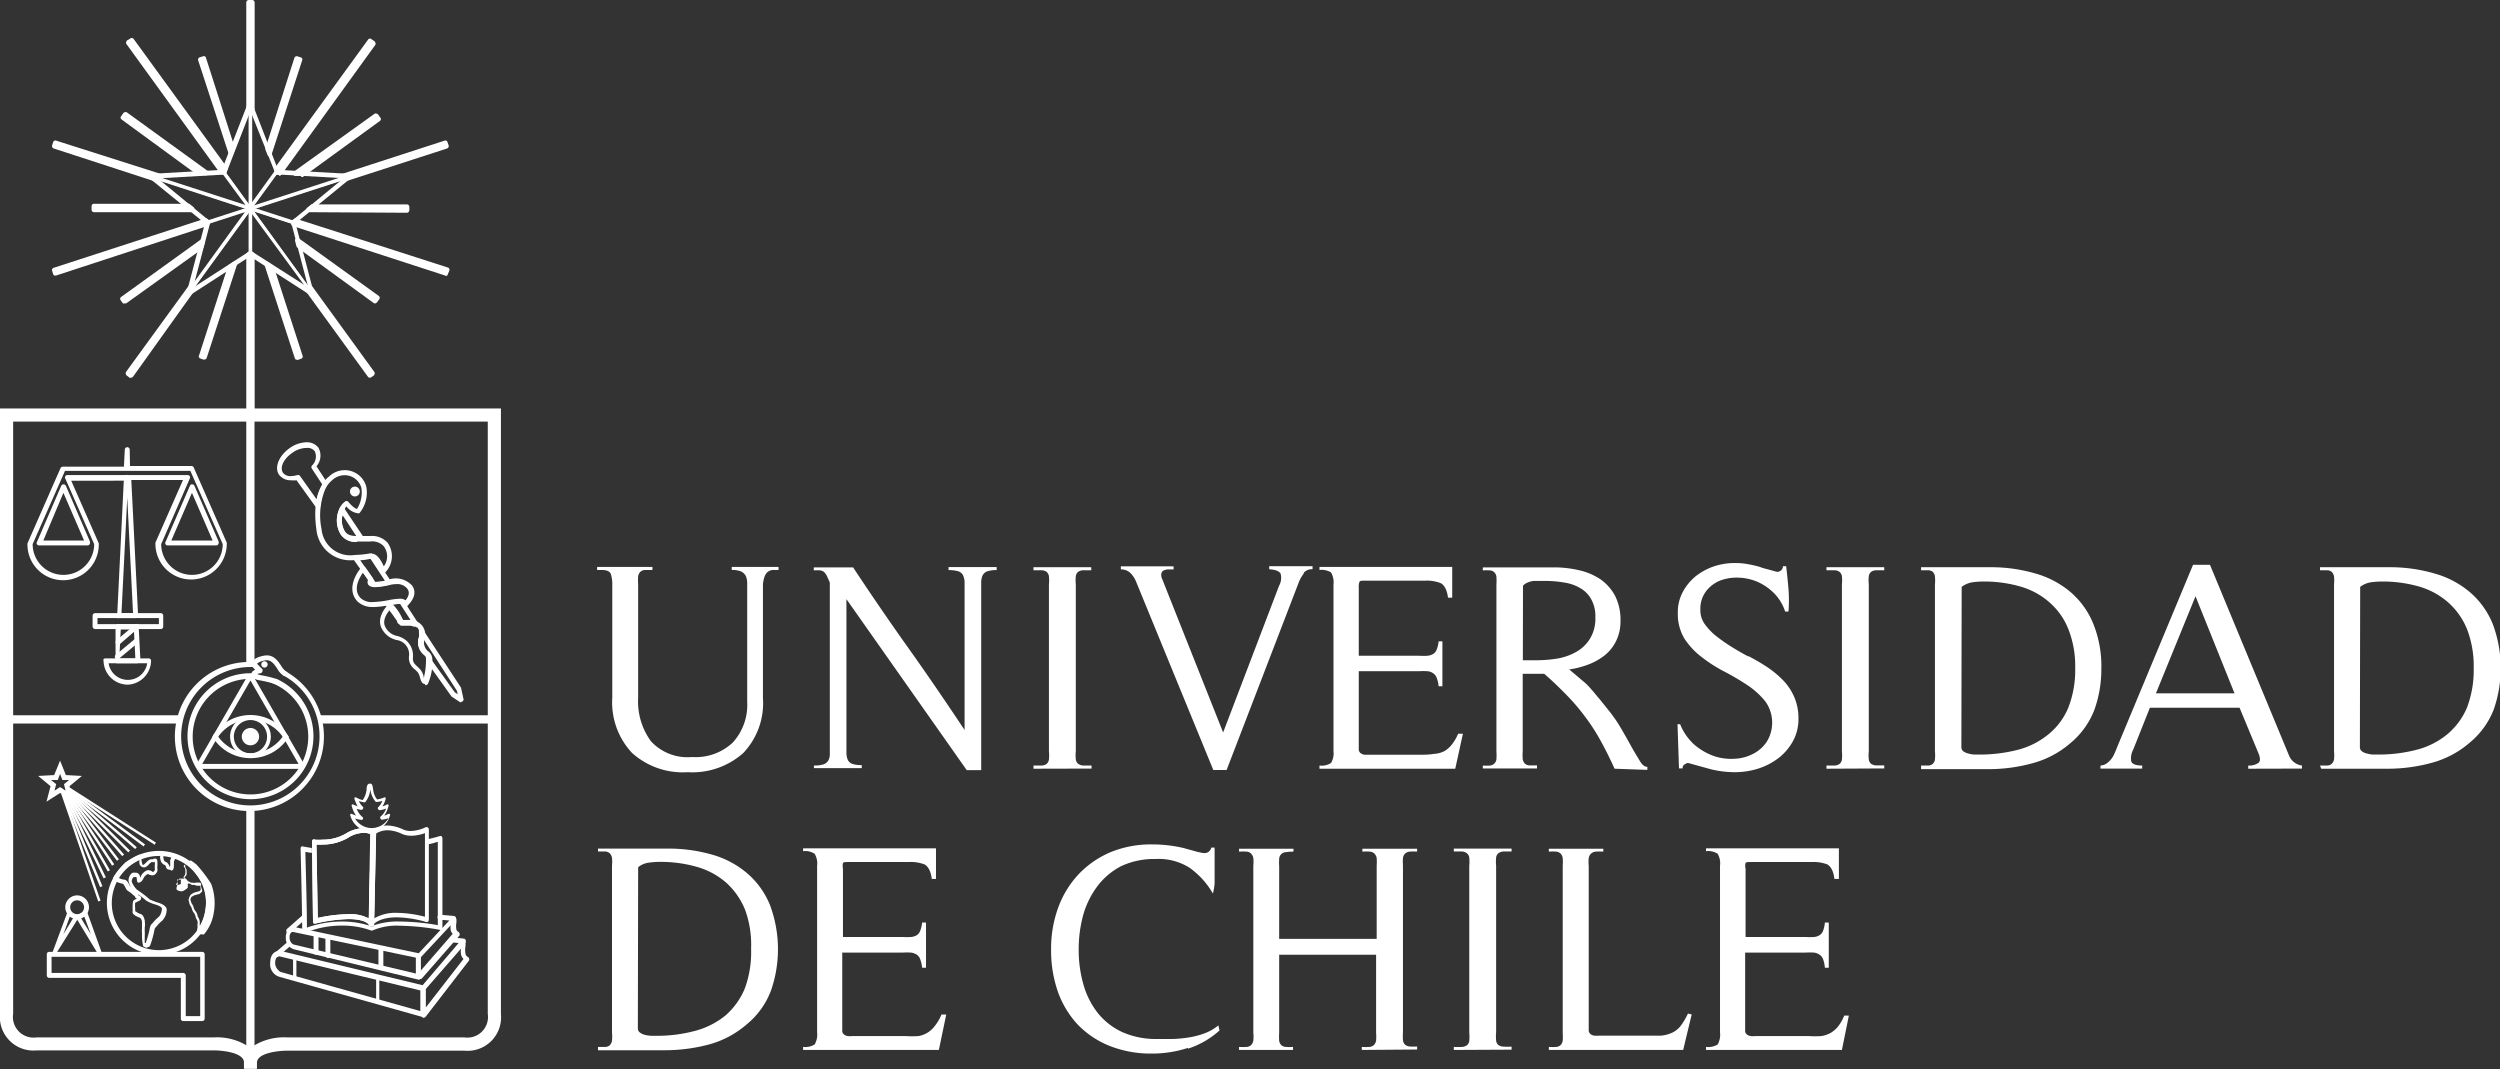 <svg xmlns="http://www.w3.org/2000/svg" viewBox="0 0 173.08 74.02"><rect x="0" y="0" width="173.08" height="74.02" fill="#333333" stroke="none"/><defs><style>.cls-1{fill:#fff;}</style></defs><title>logo UChile</title><g id="Capa_2" data-name="Capa 2"><g id="Esquema"><path class="cls-1" d="M17.34,17.35l4,2.55-1.2-4.56,3.65-3-4.7-.27L17.34,7.69l-1.71,4.39-4.71.27,3.65,3-1.2,4.56Zm-4.52,3.3,1.37-5.19L10,12.06l5.36-.3,1.95-5,1.94,5,5.37.3-4.16,3.4,1.36,5.19-4.51-2.9Z"/><polygon class="cls-1" points="16.14 10.31 14.1 4.06 13.88 4.13 16 10.66 16.14 10.31"/><path class="cls-1" d="M16,10.83h0a.16.16,0,0,1-.15-.12L13.72,4.18a.17.17,0,0,1,.1-.21l.23-.07a.15.15,0,0,1,.13,0,.14.14,0,0,1,.08.1l2,6.25a.14.14,0,0,1,0,.11l-.13.35a.17.17,0,0,1-.16.11"/><polygon class="cls-1" points="6.51 14.28 6.51 14.52 13.3 14.52 13.01 14.28 6.51 14.28"/><path class="cls-1" d="M13.3,14.69H6.51a.17.17,0,0,1-.17-.17v-.24a.16.16,0,0,1,.17-.17H13a.15.15,0,0,1,.11,0l.29.23a.2.2,0,0,1,.05.19.17.17,0,0,1-.16.12"/><polygon class="cls-1" points="15.51 11.92 15.57 11.76 9.07 2.82 8.88 2.96 15.4 11.93 15.51 11.92"/><path class="cls-1" d="M15.4,12.1a.17.17,0,0,1-.14-.07l-6.52-9a.19.19,0,0,1,0-.13.19.19,0,0,1,.07-.11L9,2.68a.17.17,0,0,1,.24,0l6.5,8.94a.18.18,0,0,1,0,.16l-.06.16a.17.17,0,0,1-.15.11H15.4"/><polygon class="cls-1" points="17.22 0.17 17.22 7.53 17.34 7.22 17.46 7.53 17.46 0.17 17.22 0.17"/><path class="cls-1" d="M17.46,7.7a.17.17,0,0,1-.12,0,.2.2,0,0,1-.15,0,.16.16,0,0,1-.14-.16V.17A.18.18,0,0,1,17.22,0h.24a.18.18,0,0,1,.17.17V7.53a.16.16,0,0,1-.14.16h0"/><polygon class="cls-1" points="20.82 12.01 26.17 8.13 26.03 7.93 20.45 11.99 20.82 12.01"/><path class="cls-1" d="M20.82,12.18h0l-.37,0a.16.16,0,0,1-.16-.12.18.18,0,0,1,.07-.19l5.58-4a.15.15,0,0,1,.13,0,.17.17,0,0,1,.11.06l.14.2a.16.16,0,0,1,0,.23l-5.35,3.89a.17.17,0,0,1-.1,0"/><polygon class="cls-1" points="24.2 12.21 24.03 12.35 30.91 10.11 30.83 9.89 23.77 12.18 24.2 12.21"/><path class="cls-1" d="M24,12.52a.19.19,0,0,1-.15-.09.1.1,0,0,1,0-.07h-.1a.16.16,0,0,1-.16-.15.17.17,0,0,1,.12-.18l7.06-2.29a.15.15,0,0,1,.13,0,.14.14,0,0,1,.08.1l.08.22a.18.18,0,0,1-.11.22l-6.88,2.23h0"/><polygon class="cls-1" points="14.23 11.99 8.64 7.93 8.5 8.13 13.86 12.01 14.23 11.99"/><path class="cls-1" d="M13.86,12.18a.17.17,0,0,1-.1,0L8.4,8.26a.16.16,0,0,1,0-.23l.14-.2a.14.14,0,0,1,.11-.06.13.13,0,0,1,.12,0l5.59,4.05a.18.18,0,0,1,.06.19.16.16,0,0,1-.15.12l-.37,0h0"/><polygon class="cls-1" points="18.68 10.66 20.8 4.13 20.57 4.06 18.54 10.31 18.68 10.66"/><path class="cls-1" d="M18.68,10.83a.16.16,0,0,1-.16-.11l-.14-.35a.2.2,0,0,1,0-.11l2-6.25a.17.17,0,0,1,.21-.11l.23.07a.16.16,0,0,1,.1.08.2.2,0,0,1,0,.13l-2.12,6.53a.17.17,0,0,1-.16.12Z"/><polygon class="cls-1" points="19.17 11.92 19.28 11.93 25.8 2.96 25.6 2.82 19.11 11.76 19.17 11.92"/><path class="cls-1" d="M19.28,12.1h-.12A.16.16,0,0,1,19,12L19,11.82a.16.16,0,0,1,0-.16l6.5-8.94a.16.16,0,0,1,.23,0l.2.14a.17.17,0,0,1,.06.11.15.15,0,0,1,0,.13l-6.51,9a.19.19,0,0,1-.14.07"/><polygon class="cls-1" points="21.67 14.28 21.38 14.52 28.17 14.52 28.17 14.28 21.67 14.28"/><path class="cls-1" d="M21.38,14.69a.16.16,0,0,1-.16-.12.16.16,0,0,1,.05-.19l.29-.23a.15.15,0,0,1,.11,0h6.5a.18.18,0,0,1,.12.05.17.17,0,0,1,.05.12v.24a.18.18,0,0,1-.17.17Z"/><polygon class="cls-1" points="10.47 12.21 10.91 12.18 3.84 9.89 3.77 10.11 10.65 12.35 10.47 12.21"/><path class="cls-1" d="M10.65,12.52H10.6L3.72,10.28a.18.18,0,0,1-.11-.22l.07-.22a.18.18,0,0,1,.09-.1.15.15,0,0,1,.13,0L11,12a.16.16,0,0,1,.11.18.15.15,0,0,1-.15.15h-.1a.17.17,0,0,1-.17.16"/><polygon class="cls-1" points="18.47 18.28 20.57 24.74 20.8 24.66 18.79 18.48 18.47 18.28"/><path class="cls-1" d="M20.57,24.9h-.08a.2.2,0,0,1-.08-.1l-2.1-6.46a.18.18,0,0,1,.06-.19.2.2,0,0,1,.2,0l.31.21a.16.16,0,0,1,.07.09l2,6.18a.16.16,0,0,1-.11.21l-.23.08h-.05"/><polygon class="cls-1" points="17.22 17.62 17.22 28.62 17.46 28.62 17.46 17.62 17.34 17.55 17.22 17.62"/><path class="cls-1" d="M17.46,28.79h-.24a.17.17,0,0,1-.17-.17v-11a.17.17,0,0,1,.08-.14l.12-.08a.19.19,0,0,1,.18,0l.12.08a.17.17,0,0,1,.08.14v11a.17.17,0,0,1-.17.17"/><polygon class="cls-1" points="20.72 17 26.03 20.86 26.17 20.67 20.62 16.64 20.72 17"/><path class="cls-1" d="M26,21a.19.19,0,0,1-.1,0l-5.31-3.86a.23.23,0,0,1-.07-.1l-.09-.36a.16.16,0,0,1,.07-.18.17.17,0,0,1,.19,0l5.55,4a.17.17,0,0,1,0,.24l-.14.19a.19.19,0,0,1-.11.07h0"/><polygon class="cls-1" points="20.3 15.4 20.32 15.49 30.83 18.91 30.91 18.68 20.44 15.28 20.3 15.4"/><path class="cls-1" d="M30.83,19.08h0L20.27,15.65a.15.15,0,0,1-.11-.12l0-.09a.18.18,0,0,1,.06-.17l.14-.12a.16.16,0,0,1,.16,0L31,18.52a.16.16,0,0,1,.11.21L31,19a.16.16,0,0,1-.08.1l-.08,0"/><polygon class="cls-1" points="21.58 20.27 21.36 20.13 25.6 25.98 25.8 25.84 21.48 19.89 21.58 20.27"/><path class="cls-1" d="M25.6,26.15a.17.17,0,0,1-.13-.07l-4.25-5.85a.16.16,0,0,1,.1-.26v0a.16.16,0,0,1,.09-.2.18.18,0,0,1,.21.06l4.31,5.94a.13.13,0,0,1,0,.12.14.14,0,0,1-.06.11l-.2.14a.13.13,0,0,1-.1,0"/><polygon class="cls-1" points="15.89 18.48 13.88 24.66 14.1 24.74 16.2 18.28 15.89 18.48"/><path class="cls-1" d="M14.1,24.9h0l-.23-.08a.14.14,0,0,1-.09-.08.12.12,0,0,1,0-.13l2-6.18a.15.15,0,0,1,.06-.09l.32-.21a.18.18,0,0,1,.2,0,.19.19,0,0,1,.05.19l-2.1,6.46a.16.16,0,0,1-.16.11"/><polygon class="cls-1" points="14.05 16.64 8.51 20.67 8.64 20.86 13.96 17 14.05 16.64"/><path class="cls-1" d="M8.64,21h0A.14.14,0,0,1,8.51,21l-.14-.19a.17.17,0,0,1,0-.24l5.55-4a.18.18,0,0,1,.2,0,.16.16,0,0,1,.07.18l-.1.36a.21.21,0,0,1-.06.1L8.74,21a.17.17,0,0,1-.1,0"/><polygon class="cls-1" points="14.38 15.4 14.24 15.28 3.77 18.68 3.84 18.91 14.36 15.49 14.38 15.4"/><path class="cls-1" d="M3.84,19.08l-.07,0a.22.22,0,0,1-.09-.1l-.07-.23a.16.16,0,0,1,.11-.21l10.46-3.4a.15.15,0,0,1,.16,0l.15.12a.16.16,0,0,1,0,.17l0,.09a.19.19,0,0,1-.11.12L3.9,19.07H3.84"/><polygon class="cls-1" points="13.1 20.27 13.2 19.89 8.88 25.84 9.07 25.98 13.32 20.13 13.1 20.27"/><path class="cls-1" d="M9.07,26.15a.14.14,0,0,1-.1,0L8.78,26a.14.14,0,0,1-.07-.11.24.24,0,0,1,0-.12l4.32-5.94a.17.17,0,0,1,.21-.06.18.18,0,0,1,.09.2v0a.13.13,0,0,1,.09,0,.18.18,0,0,1,0,.22L9.21,26.08a.19.19,0,0,1-.14.07"/><rect class="cls-1" x="17.27" y="7.25" width="0.14" height="10.3"/><path class="cls-1" d="M17.33,7.31h0V17.49h0ZM17.21,17.6h.25V7.19h-.25Z"/><rect class="cls-1" x="15.32" y="8.66" width="0.14" height="10.3" transform="matrix(0.31, -0.95, 0.95, 0.31, -2.5, 24.17)"/><path class="cls-1" d="M10.54,12.24l9.69,3.15v0l-9.68-3.15Zm9.76,3.29-9.9-3.22.07-.23,9.91,3.21Z"/><rect class="cls-1" x="14.13" y="13.74" width="10.3" height="0.14" transform="translate(-3.28 6.51) rotate(-17.69)"/><path class="cls-1" d="M14.43,15.37v0l9.69-3.15v0Zm-.07.16-.08-.24,9.9-3.21.08.23Z"/><polygon class="cls-1" points="21.51 20.29 15.46 11.96 15.57 11.88 21.62 20.21 21.51 20.29"/><path class="cls-1" d="M15.54,12l6,8.24,0,0-6-8.24Zm6,8.39L15.38,12l.2-.14,6.12,8.42Z"/><polygon class="cls-1" points="13.16 20.29 13.05 20.21 19.11 11.88 19.22 11.96 13.16 20.29"/><path class="cls-1" d="M13.13,20.2l0,0,6-8.24,0,0Zm0,.17-.2-.14,6.11-8.42.21.14Z"/><path class="cls-1" d="M17.79,74h-.9v-.45c0-.68-1.52-.83-2.06-.83H2.54A2.32,2.32,0,0,1,0,70.2V28.28H17.34v.91H.91v41a1.43,1.43,0,0,0,1.63,1.63H14.82a4,4,0,0,1,2.52.73,4,4,0,0,1,2.52-.73H32.14a1.43,1.43,0,0,0,1.63-1.63v-41H17.34v-.91H34.68V70.2a2.32,2.32,0,0,1-2.54,2.54H19.86c-.54,0-2.07.15-2.07.83Z"/><path class="cls-1" d="M20.63,32.88a.17.17,0,0,1,.14.07l1.15,1.62a3.29,3.29,0,0,1,.41-1l-.74-1.13a.17.17,0,0,1,0-.2.86.86,0,0,0,.2-1,.63.63,0,0,0-.55-.23,1.73,1.73,0,0,0-1,.34c-.59.4-.89,1-.65,1.38a.63.63,0,0,0,.55.23,1.44,1.44,0,0,0,.4-.06h.05M22,35.17a.17.17,0,0,1-.14-.07l-1.33-1.85a1.69,1.69,0,0,1-.38,0,1,1,0,0,1-.83-.38c-.35-.52,0-1.33.74-1.85a2.06,2.06,0,0,1,1.16-.4,1,1,0,0,1,.83.38,1.13,1.13,0,0,1-.14,1.28l.73,1.12a.17.17,0,0,1,0,.19A3.05,3.05,0,0,0,22.19,35a.14.14,0,0,1-.12.14h0"/><path class="cls-1" d="M23.72,35.67a1.52,1.52,0,0,0,.15,1.18c.15.23.39.33.84.33Zm1,1.85h0A1.22,1.22,0,0,1,23.59,37a1.9,1.9,0,0,1-.07-1.81.18.18,0,0,1,.14-.1.19.19,0,0,1,.16.08l1.34,2a.17.17,0,0,1,0,.17.14.14,0,0,1-.14.09h-.29"/><path class="cls-1" d="M24.8,34a.23.23,0,1,1-.45,0,.23.23,0,1,1,.45,0"/><path class="cls-1" d="M24.57,33.92a.11.11,0,0,0,0,.22.11.11,0,1,0,0-.22m0,.45a.34.34,0,0,1,0-.68.34.34,0,0,1,0,.68"/><path class="cls-1" d="M12.59,49.52H.47v.57h12c0-.19.08-.38.14-.57"/><path class="cls-1" d="M22.09,49.52c.05.19.1.38.13.57H34.35v-.57Z"/><path class="cls-1" d="M17.34,46h.28V28.78h-.57V46h.29"/><path class="cls-1" d="M17.34,55.94h-.29V73.06h.57V55.93h-.28"/><path class="cls-1" d="M14,52.89h6.67l-3.33-5.78Zm7,.34H13.71L13.56,53l3.63-6.29h.29L21.11,53Z"/><path class="cls-1" d="M19.16,47.36a.12.12,0,0,1-.08,0,9.39,9.39,0,0,0-1.1-.26.77.77,0,0,1-.55-.32.22.22,0,0,1,0-.22.38.38,0,0,1,.24-.18l-.19-.21a.35.35,0,0,1,0-.34c.09-.21.36-.36.82-.44.63-.11.95.37,1.18.73a1.48,1.48,0,0,0,.31.36.17.17,0,1,1-.15.3,1.22,1.22,0,0,1-.44-.48c-.26-.39-.46-.64-.84-.58s-.55.2-.56.24,0,0,0,0,.2.21.36.36a.2.2,0,0,1,0,.18.16.16,0,0,1-.14.11l-.22.05a1,1,0,0,0,.23.08,8.16,8.16,0,0,1,1.19.29.17.17,0,0,1,.08.23.16.16,0,0,1-.15.09"/><path class="cls-1" d="M17.34,55a4,4,0,1,1,4-4,4,4,0,0,1-4,4m1.94-7.95-.12.13A8.09,8.09,0,0,0,18,46.92c-.12,0-.36-.09-.43-.24a.08.08,0,0,1,0-.07h-.24a4.36,4.36,0,1,0,1.94.45"/><path class="cls-1" d="M19.37,46.27a1.18,1.18,0,0,0,.32.34l-.11.13a4.79,4.79,0,1,1-2.24-.56l.42,0-.14-.14a.22.22,0,0,1,0-.21h-.29a5.16,5.16,0,1,0,2,.43"/><path class="cls-1" d="M18.41,46a.1.1,0,1,1-.1-.1.09.09,0,0,1,.1.1"/><path class="cls-1" d="M18.31,46.22a.22.22,0,1,1,.22-.22.22.22,0,0,1-.22.22"/><path class="cls-1" d="M17.34,49.85A1.15,1.15,0,1,0,18.49,51a1.15,1.15,0,0,0-1.15-1.15m0,2.56A1.41,1.41,0,1,1,18.75,51a1.42,1.42,0,0,1-1.41,1.41"/><path class="cls-1" d="M12.86,70.35h1V66.24H3.57v1.12h9.12a.18.18,0,0,1,.17.17Zm1.17.34H12.69a.16.16,0,0,1-.17-.17V67.7H3.41a.17.17,0,0,1-.17-.17V66.07a.16.16,0,0,1,.17-.17H14a.17.17,0,0,1,.17.17v4.45a.17.17,0,0,1-.17.17"/><path class="cls-1" d="M11,59.26a3.26,3.26,0,1,0,3.26,3.26A3.26,3.26,0,0,0,11,59.26m0,6.85a3.6,3.6,0,1,1,3.6-3.59A3.6,3.6,0,0,1,11,66.11"/><rect class="cls-1" x="7.66" y="52.93" width="0.17" height="7.12" transform="translate(-44.02 32.6) rotate(-57.42)"/><polygon class="cls-1" points="9.94 58.6 4.66 54.68 4.76 54.54 10.04 58.46 9.94 58.6"/><rect class="cls-1" x="6.95" y="53.56" width="0.17" height="6.25" transform="translate(-40.56 25.11) rotate(-49.37)"/><polygon class="cls-1" points="8.88 59.01 4.56 54.74 4.68 54.62 9 58.89 8.88 59.01"/><polygon class="cls-1" points="8.46 59.27 4.51 54.78 4.64 54.66 8.59 59.16 8.46 59.27"/><polygon class="cls-1" points="8.1 59.59 4.46 54.81 4.6 54.71 8.23 59.49 8.1 59.59"/><polygon class="cls-1" points="7.76 59.93 4.42 54.84 4.56 54.75 7.91 59.84 7.76 59.93"/><polygon class="cls-1" points="7.46 60.33 4.37 54.87 4.52 54.79 7.61 60.25 7.46 60.33"/><polygon class="cls-1" points="7.17 60.81 4.32 54.9 4.48 54.83 7.33 60.74 7.17 60.81"/><polygon class="cls-1" points="6.93 61.42 4.28 54.94 4.43 54.87 7.09 61.35 6.93 61.42"/><rect class="cls-1" x="5.51" y="54.73" width="0.17" height="7.87" transform="translate(-18.78 5.01) rotate(-18.99)"/><path class="cls-1" d="M3.53,54l.36.29-.12.45.39-.25.38.25-.11-.45L4.78,54l-.46,0-.16-.42L4,54ZM5.09,55.5l-.93-.6-.94.6.28-1.07-.86-.71,1.11-.06.41-1,.4,1,1.11.06-.86.71Z"/><path class="cls-1" d="M9.38,63.08a.88.88,0,0,0,.36.2c.18.06.24.29.28.43s0,0,0,.06a1.42,1.42,0,0,1,0,.46v.27a1.72,1.72,0,0,1,0,.29c0,.14,0,.38,0,.49l.07,0a7.5,7.5,0,0,0,.25-.86c.05-.31.09-.37.18-.47a.45.45,0,0,0,.07-.07,2.64,2.64,0,0,1,.41-.41.89.89,0,0,0,.21-.57c0-.08-.17-.2-.49-.29a2.43,2.43,0,0,1-.6-.26,8.82,8.82,0,0,0-.8-.61A1.47,1.47,0,0,1,8.9,61a.66.66,0,0,1,.2-.52.17.17,0,0,1,.14-.06.42.42,0,0,1,.15,0h.06a.33.33,0,0,1,.25.29v.05a.2.2,0,0,0,.06-.11.83.83,0,0,1,.43-.4.27.27,0,0,1,.12,0,.42.42,0,0,1,.26.12l0,0a.14.14,0,0,0,.1-.06.14.14,0,0,0,.05-.13,1.74,1.74,0,0,1,0-.31c0-.05,0-.1,0-.19h0a.54.54,0,0,1-.22,0,1.06,1.06,0,0,0-.19.16.65.65,0,0,1-.26.2.32.32,0,0,1-.4-.32c0-.08,0-.21,0-.31a5.52,5.52,0,0,0-.74.43,4.9,4.9,0,0,0-.75.9.94.94,0,0,0,.43.16c.18,0,.3.22.41.45l0,0a.85.85,0,0,0,.16.11c.22.15.33.22.35.32L9.6,62c.08,0,.19.09.17.21s-.14.16-.29.23l-.12.06a1.84,1.84,0,0,0,0,.4c0,.1,0,.18,0,.23m.7,2.21v0Zm0,.23a.15.15,0,0,1-.16-.11,3.59,3.59,0,0,1-.07-.6c0-.12,0-.25,0-.28a1.37,1.37,0,0,1,0-.3c0-.13,0-.34,0-.39a.41.41,0,0,0,0-.07c0-.07-.07-.25-.14-.28-.54-.2-.52-.37-.51-.43a1.58,1.58,0,0,0,0-.19c0-.31,0-.52.09-.6l.15-.08.1,0c-.07,0-.16-.09-.18-.18L9,61.77a1.46,1.46,0,0,1-.21-.14l-.07-.11c-.13-.27-.19-.32-.21-.33s-.55-.11-.64-.3a.21.21,0,0,1,0-.19,6,6,0,0,1,.82-1,6.08,6.08,0,0,1,.93-.52.09.09,0,0,1,.1,0,.15.15,0,0,1,.06.09s0,.32.05.47,0,.14.11.13a1.07,1.07,0,0,0,.17-.15c.12-.12.23-.23.35-.23h0l.11,0a.44.44,0,0,1,.15-.05c.05,0,.18,0,.18.24v.22a1.11,1.11,0,0,0,0,.26.37.37,0,0,1-.1.31.32.32,0,0,1-.38.11l-.06,0a.22.22,0,0,0-.12-.07h0a.63.63,0,0,0-.3.28c-.06.17-.22.32-.34.32H9.59c-.11,0-.12-.18-.12-.33a.07.07,0,0,0-.06-.06l-.1,0-.06,0a.44.44,0,0,0-.13.31,1.5,1.5,0,0,0,.38.58,7.23,7.23,0,0,1,.87.66,4.19,4.19,0,0,0,.51.2c.28.08.63.23.66.48a1.12,1.12,0,0,1-.3.78,2.71,2.71,0,0,0-.38.38l-.07.08c-.06.06-.08.08-.13.35a6.75,6.75,0,0,1-.27.93.1.1,0,0,1-.05.06.65.65,0,0,1-.26.09"/><path class="cls-1" d="M11.78,60h0a1.91,1.91,0,0,0,0-.32.59.59,0,0,0,0-.11,1.29,1.29,0,0,1,.1-.22,2.32,2.32,0,0,0-.57-.12l0,.09a.6.6,0,0,0,.05.24c0,.06.06.08.14.12a.47.47,0,0,1,.23.31m.07.23c-.17,0-.29-.07-.3-.19a.22.22,0,0,0-.09-.14.52.52,0,0,1-.26-.23,1.25,1.25,0,0,1-.07-.34s0,0,0,0l.07-.2a.09.09,0,0,1,.11-.07,2.8,2.8,0,0,1,.85.18.13.13,0,0,1,.06.07.09.09,0,0,1,0,.1.88.88,0,0,0-.13.26s0,0,0,.09c0,.32,0,.51-.19.52h0"/><path class="cls-1" d="M13.18,62.31a.5.5,0,0,1,.05.13.53.53,0,0,0,.08.17.6.6,0,0,1,.1.23.93.93,0,0,0,.09.2.68.68,0,0,1,.18.37.69.69,0,0,0,.06.13.84.84,0,0,1,.09.25s0,.1,0,.16v.16s0,0,0,0a3,3,0,0,0,.37-1,3.62,3.62,0,0,0-.15-1.91A8.74,8.74,0,0,0,13.15,60a1.66,1.66,0,0,0-.26-.2.74.74,0,0,1-.16.12v0a.28.28,0,0,0,0,.1l0,0a.29.29,0,0,1,.1.18v.05a1,1,0,0,1,0,.21.48.48,0,0,1-.14.27.82.82,0,0,0-.12.16l0,0a.46.46,0,0,1-.22,0h-.1l0,0v0a.27.27,0,0,1,0,.22.52.52,0,0,0-.06.15l.14,0a.6.6,0,0,0,.19-.06c0-.07,0-.18,0-.22v0c0-.08.09-.21.19-.23h0A.54.54,0,0,1,13,61a1.08,1.08,0,0,1,.21.11l.12,0a.43.43,0,0,0,.22,0h0a.2.2,0,0,1,.13,0,.36.36,0,0,1,.16,0,.11.11,0,0,1,.08.13.56.56,0,0,0,0,.16,1.3,1.3,0,0,1,.06.19.14.14,0,0,1,0,.14s-.14.18-.25.18l-.27.07-.2.11a.49.49,0,0,0-.08.21m.51,2.38h0a.1.1,0,0,1-.06-.12c0-.15.05-.33.05-.38a.69.69,0,0,1,0-.23.61.61,0,0,0,0-.14.56.56,0,0,0-.07-.17.8.8,0,0,1-.08-.21.52.52,0,0,0-.12-.25.75.75,0,0,1-.13-.27.48.48,0,0,0-.07-.16.72.72,0,0,1-.11-.24.49.49,0,0,0,0-.07c-.13-.13.09-.48.09-.48a1,1,0,0,1,.3-.18h0l.31-.08.09-.08a.56.56,0,0,0,0-.12.36.36,0,0,1,0-.18h0a.27.27,0,0,1-.12,0,.72.72,0,0,1-.33-.06h-.06a.15.15,0,0,1-.1,0,.7.7,0,0,0-.17-.09h-.11l0,.07c0,.09,0,.2,0,.22s-.31.25-.41.25h-.05c-.25-.05-.3-.09-.32-.16s.06-.29.08-.35a.43.43,0,0,1,0-.05.21.21,0,0,1,0-.19.83.83,0,0,1,.12-.13.11.11,0,0,1,.08,0h.23l.12-.17h0a.27.27,0,0,0,.07-.13.34.34,0,0,0,0-.15s0,0,0-.06,0,0,0-.06l0-.06a.43.43,0,0,1-.1-.23.24.24,0,0,1,.13-.22,1.22,1.22,0,0,0,.18-.15.1.1,0,0,1,.13,0s.17.11.36.27a9.61,9.61,0,0,1,1,1.32,3.83,3.83,0,0,1,.17,2.06,3,3,0,0,1-.67,1.44.09.09,0,0,1-.08,0"/><path class="cls-1" d="M29.48,68.47v1.28l2.61-3.36a.56.56,0,0,1-.17-.31,1.12,1.12,0,0,1,0-.41Zm-.17,2h0a.18.18,0,0,1-.12-.16V68.4a.15.15,0,0,1,0-.11l2.74-3.21a.18.18,0,0,1,.2,0,.15.15,0,0,1,.1.16v.24a1.54,1.54,0,0,0,0,.57.31.31,0,0,0,.14.19.16.16,0,0,1,.1.11.16.16,0,0,1,0,.15l-3,3.89a.21.21,0,0,1-.14.07"/><path class="cls-1" d="M26,57.75l-.11,5.84a2.91,2.91,0,0,1,1.63-.39,7.87,7.87,0,0,1,1.9.27c0-1.51,0-4.85,0-5.79a2.9,2.9,0,0,1-.94.18,1.59,1.59,0,0,1-.66-.13,2.42,2.42,0,0,0-1-.25,1.54,1.54,0,0,0-.85.27m-.28,6.41h-.05a.17.17,0,0,1-.12-.17l.11-6.33a.16.16,0,0,1,.08-.14,2,2,0,0,1,1.11-.37,2.75,2.75,0,0,1,1.1.28,1.29,1.29,0,0,0,.53.1,2.5,2.5,0,0,0,1-.25.18.18,0,0,1,.16,0,.17.17,0,0,1,.08.14s0,4.68,0,6.27a.21.21,0,0,1-.07.13.21.21,0,0,1-.15,0,7.71,7.71,0,0,0-2-.31c-1.3,0-1.65.53-1.66.54a.17.17,0,0,1-.14.08"/><path class="cls-1" d="M24.1,63.29a2.76,2.76,0,0,1,1.44.3c.05-2.34.12-5.25.13-5.83a1.13,1.13,0,0,0-.51-.1A2.07,2.07,0,0,0,24.1,58a3.5,3.5,0,0,1-1.78.47,2.22,2.22,0,0,1-.41,0L22,63.55a10.55,10.55,0,0,1,2.13-.26m1.6.85a.19.19,0,0,1-.14-.07c-.2-.29-.71-.44-1.46-.44a11,11,0,0,0-2.25.3.2.2,0,0,1-.15,0,.16.16,0,0,1-.06-.13l-.07-5.53a.2.2,0,0,1,.06-.14.17.17,0,0,1,.14,0,2.86,2.86,0,0,0,.55,0,3.09,3.09,0,0,0,1.61-.43,2.49,2.49,0,0,1,1.23-.37,1.43,1.43,0,0,1,.77.19.18.18,0,0,1,.08.15s-.08,3.65-.14,6.31a.16.16,0,0,1-.12.16H25.7"/><path class="cls-1" d="M24.1,63.29a2.76,2.76,0,0,1,1.44.3c.05-2.34.12-5.25.13-5.83a1.13,1.13,0,0,0-.51-.1A2.07,2.07,0,0,0,24.1,58a3.5,3.5,0,0,1-1.78.47,2.22,2.22,0,0,1-.41,0L22,63.55a10.55,10.55,0,0,1,2.13-.26m1.6.85a.19.19,0,0,1-.14-.07c-.2-.29-.71-.44-1.46-.44a11,11,0,0,0-2.25.3.2.2,0,0,1-.15,0,.16.16,0,0,1-.06-.13l-.07-5.53a.2.2,0,0,1,.06-.14.17.17,0,0,1,.14,0,2.86,2.86,0,0,0,.55,0,3.09,3.09,0,0,0,1.61-.43,2.49,2.49,0,0,1,1.23-.37,1.43,1.43,0,0,1,.77.19.18.18,0,0,1,.08.15s-.08,3.65-.14,6.31a.16.16,0,0,1-.12.16H25.7"/><path class="cls-1" d="M29.12,66.29l0,.92,2.22-2.56a.59.59,0,0,1-.14-.26,1.19,1.19,0,0,1,0-.33ZM29,67.81h0a.2.2,0,0,1-.12-.16l0-1.42a.16.16,0,0,1,0-.12l2.43-2.6a.15.15,0,0,1,.18,0,.16.16,0,0,1,.11.16v.2a1.24,1.24,0,0,0,0,.49.21.21,0,0,0,.11.14.19.19,0,0,1,.1.12.2.2,0,0,1,0,.15l-2.63,3a.19.19,0,0,1-.13,0"/><path class="cls-1" d="M31.37,63.75h0l-.93-.08a.17.17,0,0,1-.15-.18.18.18,0,0,1,.18-.16l.93.08a.17.17,0,0,1,0,.34"/><path class="cls-1" d="M20.28,64.52a.2.2,0,0,0-.14.06.45.45,0,0,0-.09.32c0,.42.29.5.32.5l8.42,2V66.3ZM29,67.83h0l-8.62-2.1a.79.79,0,0,1-.59-.83.8.8,0,0,1,.18-.56.59.59,0,0,1,.42-.16h0L29,66a.18.18,0,0,1,.13.17v1.51a.17.17,0,0,1-.07.13.17.17,0,0,1-.1,0"/><path class="cls-1" d="M20,64.61a.18.18,0,0,1-.13-.06.17.17,0,0,1,0-.24l1-.88a.17.17,0,1,1,.23.25l-1,.88a.16.16,0,0,1-.11,0"/><path class="cls-1" d="M21.88,66.1a.17.17,0,0,1-.17-.17V64.74a.17.17,0,0,1,.17-.17.18.18,0,0,1,.17.17v1.19a.18.18,0,0,1-.17.17"/><path class="cls-1" d="M22.7,66.31a.17.17,0,0,1-.17-.17V65a.17.17,0,0,1,.17-.17.18.18,0,0,1,.17.17v1.16a.18.18,0,0,1-.17.17"/><path class="cls-1" d="M26.37,67.16A.18.18,0,0,1,26.2,67V65.75a.17.17,0,0,1,.17-.17.16.16,0,0,1,.17.17V67a.17.17,0,0,1-.17.17"/><path class="cls-1" d="M19.35,66.21c-.12,0-.3.07-.3.46s.34.61.38.62L29.1,70V68.57Zm9.92,4.19h-.05l-9.87-2.77a.91.91,0,0,1-.64-1c0-.59.35-.8.64-.8h.06l9.9,2.39a.18.18,0,0,1,.13.17v1.79a.21.21,0,0,1-.07.14.19.19,0,0,1-.1,0"/><path class="cls-1" d="M19.07,66.31a.19.19,0,0,1-.13-.06A.17.17,0,0,1,19,66l.89-.77a.16.16,0,0,1,.24,0,.17.17,0,0,1,0,.24l-.89.77a.16.16,0,0,1-.11,0"/><path class="cls-1" d="M32.07,65.32h0l-.78-.08a.17.17,0,0,1-.15-.19.17.17,0,0,1,.18-.15l.78.08a.16.16,0,0,1,.15.18.16.16,0,0,1-.16.16"/><path class="cls-1" d="M20.41,67.82a.11.11,0,0,1-.12-.11V66.37a.12.12,0,0,1,.12-.12.12.12,0,0,1,.11.12v1.34a.11.11,0,0,1-.11.11"/><path class="cls-1" d="M26.15,69.44a.11.11,0,0,1-.11-.12V67.75a.11.11,0,0,1,.22,0v1.57a.11.11,0,0,1-.11.12"/><path class="cls-1" d="M24.57,56.64a1.33,1.33,0,0,0,2.33,0,2.35,2.35,0,0,1-.44.11.13.13,0,0,1-.12-.08.11.11,0,0,1,0-.13,1.25,1.25,0,0,0,.39-.56,1.8,1.8,0,0,1-.43.11.12.12,0,0,1-.12-.07.11.11,0,0,1,0-.13,1.13,1.13,0,0,0,.29-.44,2.09,2.09,0,0,1-.36.07s-.06,0-.09,0a1.59,1.59,0,0,1-.38-.89h0v0a1.6,1.6,0,0,1-.36.91.17.17,0,0,1-.1,0,1.35,1.35,0,0,1-.33-.09,1,1,0,0,0,.28.41.11.11,0,0,1,0,.13.13.13,0,0,1-.12.08A2.45,2.45,0,0,1,24.7,56a1.31,1.31,0,0,0,.39.56.11.11,0,0,1-.08.2,1.89,1.89,0,0,1-.44-.1m1.17.92a1.52,1.52,0,0,1-1.48-1.1.13.13,0,0,1,0-.12.11.11,0,0,1,.12,0l.27.11a2,2,0,0,1-.29-.64.11.11,0,0,1,0-.12.1.1,0,0,1,.12,0l.28.12a2.89,2.89,0,0,1-.21-.49.12.12,0,0,1,0-.12.12.12,0,0,1,.13,0,1.41,1.41,0,0,0,.43.17,1.49,1.49,0,0,0,.27-.74c0-.21.05-.4.23-.4s.18.17.22.37a1.31,1.31,0,0,0,.28.73,2.41,2.41,0,0,0,.46-.13.11.11,0,0,1,.12,0,.12.12,0,0,1,0,.12,1.86,1.86,0,0,1-.21.49,1.51,1.51,0,0,0,.28-.12.12.12,0,0,1,.13,0,.11.11,0,0,1,0,.12,2,2,0,0,1-.29.64,1.65,1.65,0,0,0,.27-.11.1.1,0,0,1,.12,0,.11.11,0,0,1,0,.12,1.51,1.51,0,0,1-1.47,1.1"/><path class="cls-1" d="M8.18,44.64a.16.16,0,0,1-.13-.06.17.17,0,0,1,0-.24l1.29-1.09a.16.16,0,0,1,.24,0,.16.16,0,0,1,0,.23L8.29,44.6a.15.15,0,0,1-.11,0"/><path class="cls-1" d="M8.13,45.64A.19.19,0,0,1,8,45.58a.16.16,0,0,1,0-.23l1.32-1.1a.17.17,0,0,1,.22.26L8.24,45.6a.15.15,0,0,1-.11,0"/><path class="cls-1" d="M7.52,45.92a1.35,1.35,0,0,0,2.67,0ZM8.86,47.4a1.68,1.68,0,0,1-1.69-1.65.15.15,0,0,1,0-.12.17.17,0,0,1,.12-.05h3a.17.17,0,0,1,.12.05.18.18,0,0,1,.05.12A1.69,1.69,0,0,1,8.86,47.4"/><path class="cls-1" d="M6.75,43.21H11v-.42H6.75Zm4.38.34H6.58a.18.18,0,0,1-.17-.17v-.76a.18.18,0,0,1,.17-.17h4.55a.17.17,0,0,1,.17.17v.76a.17.17,0,0,1-.17.17"/><path class="cls-1" d="M8.26,45.58H9.37l-.1-2H8.36Zm1.29.34H8.08A.14.14,0,0,1,8,45.86a.18.18,0,0,1,0-.12L8,43.37a.17.17,0,0,1,.17-.16H9.43a.17.17,0,0,1,.17.16l.12,2.34v0a.17.17,0,0,1-.17.17"/><path class="cls-1" d="M11.16,37.67a2.13,2.13,0,0,0,4.26,0L13.18,32.6H8.88l-.07,0-.07,0H4.5L2.26,37.67a2.13,2.13,0,0,0,4.26,0l-2-4.54a.15.15,0,0,1,0-.16.16.16,0,0,1,.14-.08h4a.17.17,0,0,1,.1,0,.17.17,0,0,1,.1,0H13a.17.17,0,0,1,.14.08.18.18,0,0,1,0,.16ZM8.41,42.45h.8l-.4-8Zm1,.34H8.24a.19.19,0,0,1-.13,0,.14.14,0,0,1,0-.12l.46-9.39H4.93l1.91,4.34a.24.24,0,0,1,0,.08,2.47,2.47,0,0,1-4.94,0,.24.24,0,0,1,0-.08l2.29-5.21a.18.18,0,0,1,.16-.1H8.58l.06-1.19a.17.17,0,0,1,.17-.16.17.17,0,0,1,.17.16L9,32.26h4.25a.18.18,0,0,1,.16.1l2.29,5.21a.24.24,0,0,1,0,.08,2.47,2.47,0,0,1-4.94,0,.24.24,0,0,1,0-.08l1.91-4.34H9.09l.47,9.36v0a.16.16,0,0,1-.16.17"/><path class="cls-1" d="M3,37.42H5.82l-1.43-3.3Zm3.12.34H2.7a.16.16,0,0,1-.14-.08.15.15,0,0,1,0-.16l1.68-3.89a.18.18,0,0,1,.32,0L6.23,37.5a.24.24,0,0,1,0,.09.17.17,0,0,1-.17.17"/><path class="cls-1" d="M11.86,37.42h2.86l-1.43-3.3Zm3.12.34H11.6a.16.16,0,0,1-.14-.08.15.15,0,0,1,0-.16l1.69-3.89a.15.15,0,0,1,.15-.1.18.18,0,0,1,.16.1l1.68,3.87a.24.24,0,0,1,0,.09.17.17,0,0,1-.17.17"/><path class="cls-1" d="M25.77,38.34c.35,0,.64.5.8.87a1.16,1.16,0,0,0,0-1.39,1.08,1.08,0,0,0-.94-.33l-.44,0h-.44A1.22,1.22,0,0,1,23.59,37a1.85,1.85,0,0,1-.16-1.6,1.24,1.24,0,0,1,.49-.7.17.17,0,0,1,.2.05c.22.27.48.48.6.48a2.14,2.14,0,0,0,.3-1.45,1.2,1.2,0,0,0-1.17-.88,1.27,1.27,0,0,0-.88.37l0,0a1.71,1.71,0,0,0-.49.69,4.8,4.8,0,0,0-.22,2.67,2,2,0,0,0,2.31,1.79,6.34,6.34,0,0,0,1.06-.11l.12,0h0m.76,1.38h0a.16.16,0,0,1-.13-.11c-.16-.44-.44-.93-.6-.93h-.1a5.78,5.78,0,0,1-1.12.12,2.35,2.35,0,0,1-2.65-2.08c-.39-2.69.7-3.58.85-3.68a1.56,1.56,0,0,1,1.1-.46,1.54,1.54,0,0,1,1.5,1.15,2.22,2.22,0,0,1-.48,1.83.33.33,0,0,1-.15,0,1.26,1.26,0,0,1-.75-.47,1.47,1.47,0,0,0-.25.52,1.52,1.52,0,0,0,.15,1.2c.15.24.4.33.86.33h.42l.46,0a1.45,1.45,0,0,1,1.21.46,1.6,1.6,0,0,1-.16,2.06.17.17,0,0,1-.13,0"/><path class="cls-1" d="M25.12,39.66c-.25.35-.71,1.16-.16,1.74a1.13,1.13,0,0,0,.86.28,6.5,6.5,0,0,0,1.08-.13,5,5,0,0,1,.78-.1.68.68,0,0,1,.4.11c.32-.41.23-.65.12-.8a.87.87,0,0,0-.76-.32,2.3,2.3,0,0,0-.6.09,4.46,4.46,0,0,1-.85.12c-.26,0-.43-.06-.51-.2a.35.35,0,0,1,0-.3l-.33-.49m.7,2.36a1.47,1.47,0,0,1-1.1-.38c-.75-.79-.15-1.89.28-2.37a.16.16,0,0,1,.13-.06.17.17,0,0,1,.13.07s.23.31.53.76a.17.17,0,0,1,0,.17l0,.07a.54.54,0,0,0,.22,0,3.63,3.63,0,0,0,.76-.11,1.52,1.52,0,0,1,1.73.37c.29.41.19.88-.3,1.38A.16.16,0,0,1,28,42a.16.16,0,0,1-.12-.13s-.08-.07-.21-.07a4.54,4.54,0,0,0-.72.1,7.1,7.1,0,0,1-1.14.13"/><path class="cls-1" d="M24.94,38.79,26,40.31a3,3,0,0,0,.65-.1l-1-1.52h0a5.11,5.11,0,0,1-.73.1m1,1.86h0a.17.17,0,0,1-.13-.07l-1.32-1.85a.15.15,0,0,1,0-.17.16.16,0,0,1,.15-.09,6.74,6.74,0,0,0,1-.11l.12,0h0a.16.16,0,0,1,.14.08l1.19,1.81a.18.18,0,0,1,0,.16.17.17,0,0,1-.12.1l-.15,0a4.35,4.35,0,0,1-.85.12"/><path class="cls-1" d="M27,42.21c-.21.24-.58.77-.3,1.24a1.17,1.17,0,0,0,.8.58,1.57,1.57,0,0,1,.62.31,1.39,1.39,0,0,1,.47,1.16.66.66,0,0,0,0,.14c0,.24.15.36.32.52l.19.19a1.22,1.22,0,0,1,.23.49l0,.13a4.87,4.87,0,0,0,.16-1.39c0-.11-.06-.17-.18-.28A1.1,1.1,0,0,1,29,44.13c.08-.44,0-.68-.32-.83a.74.74,0,0,0-.36-.07c-.12,0-.24,0-.35,0l-.22,0a.25.25,0,0,1-.22-.1.2.2,0,0,1,0-.2,5.38,5.38,0,0,0-.52-.77m2.4,5.19h0c-.21,0-.28-.26-.34-.46a.92.92,0,0,0-.16-.36l-.17-.17a1,1,0,0,1-.43-.75v-.14a1,1,0,0,0-.85-1.16,1.53,1.53,0,0,1-1-.74c-.51-.86.45-1.76.49-1.79a.15.15,0,0,1,.13,0,.24.24,0,0,1,.11.06,3.41,3.41,0,0,1,.71,1.09h.09c.11,0,.25,0,.39,0a1.1,1.1,0,0,1,.51.11,1,1,0,0,1,.5,1.2.79.79,0,0,0,.25.85.69.69,0,0,1,.29.52,3.8,3.8,0,0,1-.31,1.75.26.26,0,0,1-.17.08"/><path class="cls-1" d="M27.14,41.85l.16.23.32.45.28.39h0c.11,0,.25,0,.39,0h.13l-.72-1.11a4.83,4.83,0,0,0-.57.06m1.69,1.52-.09,0-.08,0a.74.74,0,0,0-.36-.07c-.12,0-.24,0-.35,0h-.11a.17.17,0,0,1-.16-.07l-.34-.48c-.11-.16-.23-.33-.32-.44l-.32-.45a.18.18,0,0,1,0-.16.19.19,0,0,1,.13-.1l.08,0a3.9,3.9,0,0,1,.94-.09.2.2,0,0,1,.12.08l1,1.55a.21.21,0,0,1,0,.11.18.18,0,0,1-.17.17Z"/><path class="cls-1" d="M31.48,47.92l.21.15-.06-.25-2.32-3.58a.75.75,0,0,0,.25.81.69.69,0,0,1,.29.52v.08Zm.47.7-.09,0-.6-.4s0,0,0,0l-1.67-2.34a.21.21,0,0,1,0-.1v-.13c0-.11-.06-.17-.18-.28A1.1,1.1,0,0,1,29,44.13a1.34,1.34,0,0,0,0-.39.17.17,0,0,1,.31-.11l2.62,4,0,.05.16.71a.17.17,0,0,1-.17.2"/><path class="cls-1" d="M30.58,57.89a.16.16,0,0,0-.15,0c-.27.08-.59.16-.86.22v.34c.22,0,.49-.1.74-.17,0,1.17,0,4.86,0,5.77a15.79,15.79,0,0,0-2.61-.25,5,5,0,0,0-1.81.26.15.15,0,0,1-.1.09H25.7a.19.19,0,0,1-.14-.07v0a6.23,6.23,0,0,0-1.91-.28,7.09,7.09,0,0,0-2.4.42c0-1.42-.09-4.42-.11-5.24l.45.07v-.34l-.58-.1a.15.15,0,0,0-.14,0,.16.16,0,0,0-.06.13s.11,4.22.11,5.69a.16.16,0,0,0,.08.14.14.14,0,0,0,.09,0h.06a6.67,6.67,0,0,1,2.51-.49,5.79,5.79,0,0,1,2,.33.16.16,0,0,0,.15,0,4.22,4.22,0,0,1,1.87-.32,16.66,16.66,0,0,1,2.75.28.15.15,0,0,0,.14,0,.16.16,0,0,0,.06-.13s0-5.29,0-6.2a.17.17,0,0,0-.07-.14"/><path class="cls-1" d="M15.11,51a2.74,2.74,0,0,0,4.46,0,2.72,2.72,0,0,0-4.46,0m2.23,1.49a3.08,3.08,0,0,1-2.58-1.4L14.7,51l.06-.1a3.08,3.08,0,0,1,5.16,0L20,51l-.06.09a3.09,3.09,0,0,1-2.58,1.4"/><path class="cls-1" d="M17.94,51a.6.6,0,1,1-.6-.6.6.6,0,0,1,.6.6"/><path class="cls-1" d="M4.84,63.44l-.45,1.24.68-1.13Zm-1,2.65L3.61,66l1.08-2.91.79.38Z"/><path class="cls-1" d="M5.6,63.55l.69,1.13-.46-1.24Zm1.21,2.54L5.2,63.43,6,63.05,7.06,66Z"/><path class="cls-1" d="M5.34,62.33a.48.48,0,1,0,.48.48.49.49,0,0,0-.48-.48m0,1.3a.82.82,0,1,1,.82-.82.82.82,0,0,1-.82.82"/><path class="cls-1" d="M53.59,39.46a.65.65,0,0,0-.48.17.93.93,0,0,0-.22.43,1.79,1.79,0,0,0-.07.53v7.74a5,5,0,0,1-1.37,3.81,5.3,5.3,0,0,1-3.84,1.32,5.24,5.24,0,0,1-3.86-1.34,5.12,5.12,0,0,1-1.36-3.83V40.47a2.37,2.37,0,0,0-.1-.73c-.07-.19-.29-.28-.64-.28h-.31v-.21h3.83v.21l-.52,0a.55.55,0,0,0-.31.12.58.58,0,0,0-.16.31,3.94,3.94,0,0,0,0,.56v7.86a4.68,4.68,0,0,0,.88,3,3.43,3.43,0,0,0,2.85,1.1,3.75,3.75,0,0,0,2.82-1,3.87,3.87,0,0,0,1-2.82V40.41a1.31,1.31,0,0,0-.09-.52.71.71,0,0,0-.32-.32,1.61,1.61,0,0,0-.66-.11v-.21H53.9v.21Z"/><path class="cls-1" d="M68.35,39.55a.63.63,0,0,0-.32.28,1.23,1.23,0,0,0-.1.48c0,.19,0,.42,0,.68V53.32h-1L58.6,41.48v10c0,.27,0,.49,0,.67a1.26,1.26,0,0,0,.1.47.58.58,0,0,0,.32.27,2.13,2.13,0,0,0,.64.08v.21H56.35V53a2.18,2.18,0,0,0,.66-.08.63.63,0,0,0,.33-.26.88.88,0,0,0,.11-.45c0-.19,0-.42,0-.7V40.33l-.2-.45a1.17,1.17,0,0,0-.19-.27.52.52,0,0,0-.26-.12,2.54,2.54,0,0,0-.46,0v-.21h2.72c1.27,1.92,2.55,3.79,3.86,5.63s2.59,3.72,3.86,5.63V41c0-.28,0-.51,0-.71a1.2,1.2,0,0,0-.11-.47.57.57,0,0,0-.33-.27,2.3,2.3,0,0,0-.67-.08v-.21H69v.21a1.86,1.86,0,0,0-.66.09"/><path class="cls-1" d="M71.55,53.22V53l.57,0a.68.68,0,0,0,.34-.11.54.54,0,0,0,.16-.3,3,3,0,0,0,0-.58V40.47a3,3,0,0,0,0-.58.54.54,0,0,0-.16-.3.68.68,0,0,0-.34-.11l-.57,0v-.21h4v.21l-.57,0a.68.68,0,0,0-.34.11.49.49,0,0,0-.16.3,3,3,0,0,0,0,.58V52a3,3,0,0,0,0,.58.49.49,0,0,0,.16.3A.68.68,0,0,0,75,53l.57,0v.21Z"/><path class="cls-1" d="M90.26,39.71a2.42,2.42,0,0,0-.34.6l-5,13H84l-5.33-13a1.8,1.8,0,0,0-.4-.63.93.93,0,0,0-.67-.26v-.21h3.65v.21h-.39a.88.88,0,0,0-.31.08.32.32,0,0,0-.15.22.67.67,0,0,0,.07.39l4.21,10.6,3.87-10.15a1.12,1.12,0,0,0,.11-.84c-.09-.18-.35-.28-.79-.31v-.21h3v.21a.72.72,0,0,0-.61.25"/><path class="cls-1" d="M100.75,53.22h-9.4V53a1.17,1.17,0,0,0,.8-.18,1.31,1.31,0,0,0,.17-.83V40.47a1.37,1.37,0,0,0-.17-.84,1.25,1.25,0,0,0-.8-.17v-.21h9.19l0,2.13h-.29c-.07-.52-.23-.84-.49-1a2.64,2.64,0,0,0-1.1-.18H94.52c-.23,0-.36,0-.4.08a.94.94,0,0,0-.05.4v4.72h4.19a4.67,4.67,0,0,0,.57,0,1,1,0,0,0,.4-.13.62.62,0,0,0,.24-.31,2.21,2.21,0,0,0,.13-.56h.26v3.11H99.6a2.1,2.1,0,0,0-.13-.57.61.61,0,0,0-.24-.32.76.76,0,0,0-.39-.15,4.73,4.73,0,0,0-.58,0H94.07v5.38a.35.35,0,0,0,.11.28.66.66,0,0,0,.27.12h4a5.34,5.34,0,0,0,.86-.06A1.72,1.72,0,0,0,100,52a1.8,1.8,0,0,0,.51-.45,3.16,3.16,0,0,0,.44-.75h.33Z"/><path class="cls-1" d="M105.43,45.71h1a8.81,8.81,0,0,0,1.46-.13,4,4,0,0,0,1.29-.48,2.62,2.62,0,0,0,.92-.92,2.65,2.65,0,0,0,.35-1.44,2.4,2.4,0,0,0-.29-1.26,2,2,0,0,0-.77-.77,3,3,0,0,0-1.1-.38,7.47,7.47,0,0,0-1.26-.11h-.41l-.44,0a1.44,1.44,0,0,0-.42.11.83.83,0,0,0-.32.22Zm6.35,7.51c-.33-.73-.66-1.39-1-2a13.62,13.62,0,0,0-1.07-1.64,14.42,14.42,0,0,0-1.26-1.47c-.45-.46-1-1-1.54-1.46l-1.49,0V52a3.94,3.94,0,0,0,0,.56.64.64,0,0,0,.15.31.52.52,0,0,0,.31.12l.53,0v.21h-3.75V53a3.58,3.58,0,0,0,.51,0,.49.49,0,0,0,.43-.43,3.91,3.91,0,0,0,0-.55V40.47a4,4,0,0,0,0-.54.5.5,0,0,0-.14-.3.47.47,0,0,0-.29-.14,3.58,3.58,0,0,0-.51,0v-.21h4.93a7.67,7.67,0,0,1,1.74.2,4.39,4.39,0,0,1,1.48.63,3.36,3.36,0,0,1,1,1.13,3.67,3.67,0,0,1,.38,1.74,3.1,3.1,0,0,1-.29,1.37,2.91,2.91,0,0,1-.78,1,4.23,4.23,0,0,1-1.14.65,6.43,6.43,0,0,1-1.34.35c.4.33.72.61,1,.84s.46.46.65.67l.55.66.64.8a9.75,9.75,0,0,1,.78,1.16c.25.43.48.84.69,1.22s.41.7.59,1,.35.39.51.39v.21Z"/><path class="cls-1" d="M116.59,52.94a.33.33,0,0,0-.1.26h-.25l-.1-3,0-.06h.18a3.79,3.79,0,0,0,1,1.43,4.3,4.3,0,0,0,1.33.77,3.67,3.67,0,0,0,1.43.19,3,3,0,0,0,1.31-.35,2.48,2.48,0,0,0,.94-.85,2.52,2.52,0,0,0-.12-2.78A5.55,5.55,0,0,0,121,47.45a17.6,17.6,0,0,0-1.57-.93,10,10,0,0,1-1.58-1,5.2,5.2,0,0,1-1.21-1.27,3.28,3.28,0,0,1-.48-1.83,2.91,2.91,0,0,1,.34-1.43,3.59,3.59,0,0,1,.89-1.09,4.23,4.23,0,0,1,1.27-.69,4.55,4.55,0,0,1,1.46-.23,4.8,4.8,0,0,1,.85.07,8.45,8.45,0,0,1,.84.19l.22.08.41.11.4.11a.85.85,0,0,0,.21.05.4.4,0,0,0,.39-.39h.22c.06.51.11,1,.16,1.57a10.36,10.36,0,0,1,0,1.57h-.23a3.18,3.18,0,0,0-.8-1.3,3.69,3.69,0,0,0-1.19-.79,3.64,3.64,0,0,0-1.35-.26,3.2,3.2,0,0,0-1.25.24,2.32,2.32,0,0,0-.92.75,2,2,0,0,0-.36,1.21,1.64,1.64,0,0,0,.29,1,4.39,4.39,0,0,0,.72.78,12,12,0,0,0,1.13.8c.4.25.8.48,1.22.7L121,45.4a14,14,0,0,1,1.31.76,6.91,6.91,0,0,1,1.13.93,3.87,3.87,0,0,1,.78,1.17,3.67,3.67,0,0,1,.29,1.49,3.16,3.16,0,0,1-.39,1.58,3.8,3.8,0,0,1-1,1.16,4.66,4.66,0,0,1-1.42.73,5.38,5.38,0,0,1-1.59.24,6.9,6.9,0,0,1-1.65-.2l-1.6-.44a.53.53,0,0,0-.25.12"/><path class="cls-1" d="M126.45,53.22V53l.56,0a.62.62,0,0,0,.34-.11.5.5,0,0,0,.17-.3,3,3,0,0,0,0-.58V40.47a3,3,0,0,0,0-.58.5.5,0,0,0-.17-.3.62.62,0,0,0-.34-.11l-.56,0v-.21h4v.21l-.57,0a.65.65,0,0,0-.34.11.49.49,0,0,0-.16.3,2.82,2.82,0,0,0,0,.58V52a2.82,2.82,0,0,0,0,.58.49.49,0,0,0,.16.3.65.65,0,0,0,.34.11l.57,0v.21Z"/><path class="cls-1" d="M135.79,51.73a.36.36,0,0,0,.14.29,1,1,0,0,0,.35.15,2,2,0,0,0,.42.07H137a10.65,10.65,0,0,0,2.74-.34,5.51,5.51,0,0,0,2.1-1.08A4.68,4.68,0,0,0,143.19,49a7.14,7.14,0,0,0,.48-2.76,6.94,6.94,0,0,0-.46-2.65,4.79,4.79,0,0,0-1.29-1.86,5.22,5.22,0,0,0-2-1.11,9.08,9.08,0,0,0-2.65-.36,5.06,5.06,0,0,0-.76.06,1.64,1.64,0,0,0-.7.31ZM133,53l.51,0a.47.47,0,0,0,.31-.13.5.5,0,0,0,.14-.3,2.75,2.75,0,0,0,0-.56V40.47a2.75,2.75,0,0,0,0-.56.56.56,0,0,0-.14-.31.52.52,0,0,0-.31-.12l-.51,0v-.21h4.78a10.89,10.89,0,0,1,3.12.43A6.51,6.51,0,0,1,143.36,41a5.72,5.72,0,0,1,1.56,2.18,7.83,7.83,0,0,1,.56,3.12,8.33,8.33,0,0,1-.47,2.81,5.59,5.59,0,0,1-1.65,2.32,6.63,6.63,0,0,1-2.68,1.42,11.46,11.46,0,0,1-3,.4H133Z"/><path class="cls-1" d="M152,41.28,149.26,48h5.44Zm3.65,11.94V53a1.13,1.13,0,0,0,.7-.18q.22-.16,0-.69L155.05,49h-6.21l-1.15,2.89a1.28,1.28,0,0,0-.14.82c.07.19.32.29.76.29v.21h-2.89V53a.81.81,0,0,0,.42-.14,1.72,1.72,0,0,0,.31-.29,1.6,1.6,0,0,0,.23-.38c.06-.13.12-.27.17-.41l5.28-12.68H153l5.48,13.22a1.12,1.12,0,0,0,.89.68v.21Z"/><path class="cls-1" d="M163.38,51.73a.34.34,0,0,0,.15.29.86.86,0,0,0,.35.15,1.85,1.85,0,0,0,.41.07h.31a10.59,10.59,0,0,0,2.74-.34,5.48,5.48,0,0,0,2.11-1.08A4.88,4.88,0,0,0,170.79,49a7.34,7.34,0,0,0,.47-2.76,7.14,7.14,0,0,0-.45-2.65,5,5,0,0,0-1.29-1.86,5.29,5.29,0,0,0-2-1.11,9.13,9.13,0,0,0-2.65-.36,5.09,5.09,0,0,0-.77.06,1.64,1.64,0,0,0-.7.31ZM160.62,53l.51,0a.47.47,0,0,0,.31-.13.57.57,0,0,0,.15-.3,2.86,2.86,0,0,0,0-.56V40.47a2.86,2.86,0,0,0,0-.56.64.64,0,0,0-.15-.31.52.52,0,0,0-.31-.12l-.51,0v-.21h4.78a11,11,0,0,1,3.13.43A6.47,6.47,0,0,1,171,41a5.74,5.74,0,0,1,1.57,2.18,8.72,8.72,0,0,1,.08,5.93A5.59,5.59,0,0,1,171,51.4a6.63,6.63,0,0,1-2.68,1.42,11.46,11.46,0,0,1-3,.4h-4.62Z"/><path class="cls-1" d="M44.16,71.2a.33.33,0,0,0,.15.29,1,1,0,0,0,.35.16,2.7,2.7,0,0,0,.41.06h.31a10.18,10.18,0,0,0,2.74-.34,5.61,5.61,0,0,0,2.11-1.07,5,5,0,0,0,1.34-1.88A7.29,7.29,0,0,0,52,65.68,7.1,7.1,0,0,0,51.59,63a5.13,5.13,0,0,0-1.29-1.87,5.27,5.27,0,0,0-2-1.1,9.13,9.13,0,0,0-2.65-.36,5.09,5.09,0,0,0-.77.06,1.43,1.43,0,0,0-.7.31ZM41.4,72.48l.51,0a.46.46,0,0,0,.31-.12.6.6,0,0,0,.15-.31,2.86,2.86,0,0,0,0-.56V59.94a2.69,2.69,0,0,0,0-.55.6.6,0,0,0-.15-.31.52.52,0,0,0-.31-.13l-.51,0v-.2h4.78a11,11,0,0,1,3.13.42,6.47,6.47,0,0,1,2.42,1.29,5.74,5.74,0,0,1,1.57,2.18,8.72,8.72,0,0,1,.08,5.93,5.53,5.53,0,0,1-1.65,2.32,6.65,6.65,0,0,1-2.68,1.43,11.88,11.88,0,0,1-3,.39H41.4Z"/><path class="cls-1" d="M65,72.69h-9.4v-.21a1.25,1.25,0,0,0,.8-.17,1.37,1.37,0,0,0,.17-.84V59.94a1.31,1.31,0,0,0-.17-.83,1.17,1.17,0,0,0-.8-.18v-.2h9.2l0,2.12h-.29c-.07-.52-.23-.84-.49-1a2.66,2.66,0,0,0-1.1-.17H58.76c-.23,0-.36,0-.4.07a1,1,0,0,0,0,.4v4.72H62.5a4.67,4.67,0,0,0,.57,0,.94.94,0,0,0,.41-.13.62.62,0,0,0,.23-.31,2.11,2.11,0,0,0,.13-.56h.27V67h-.27a2.18,2.18,0,0,0-.13-.58.65.65,0,0,0-.23-.32,1,1,0,0,0-.4-.15,4.62,4.62,0,0,0-.58,0H58.31v5.39a.34.34,0,0,0,.11.27.55.55,0,0,0,.27.12,1.76,1.76,0,0,0,.33,0h3.7a7,7,0,0,0,.86,0A1.77,1.77,0,0,0,64.74,71a3.11,3.11,0,0,0,.44-.76h.33Z"/><path class="cls-1" d="M82.24,72.55a7.9,7.9,0,0,1-2.48.39,7.74,7.74,0,0,1-2.94-.53,6.35,6.35,0,0,1-2.2-1.47,6.57,6.57,0,0,1-1.38-2.28,8.64,8.64,0,0,1-.47-2.94,8.22,8.22,0,0,1,.49-2.88,6.77,6.77,0,0,1,1.41-2.31A6.63,6.63,0,0,1,76.88,59a7.39,7.39,0,0,1,2.88-.54,9.53,9.53,0,0,1,2.18.25l.32.09.41.11a2.79,2.79,0,0,0,.39.1,1.32,1.32,0,0,0,.31.05.47.47,0,0,0,.49-.38h.23v.77c0,.27,0,.55,0,.84s0,.57,0,.85a3.6,3.6,0,0,1-.12.72,5.63,5.63,0,0,0-1.61-1.78A4,4,0,0,0,80,59.47a5.4,5.4,0,0,0-2.39.5A4.89,4.89,0,0,0,76,61.32a6.1,6.1,0,0,0-1,2,9,9,0,0,0-.32,2.4A8.7,8.7,0,0,0,75,68.13a5.72,5.72,0,0,0,1,2,4.7,4.7,0,0,0,1.69,1.32,5.69,5.69,0,0,0,2.43.48c.33,0,.69,0,1.07,0a8.47,8.47,0,0,0,1.14-.11,5.64,5.64,0,0,0,1.09-.29,3.33,3.33,0,0,0,.93-.54l.08.35a6,6,0,0,1-2.18,1.26"/><path class="cls-1" d="M94.28,72.69v-.21a3.79,3.79,0,0,0,.53,0,.52.52,0,0,0,.31-.13.61.61,0,0,0,.15-.3,3.56,3.56,0,0,0,0-.55v-5.4H88.56v5.4a3.82,3.82,0,0,0,0,.55.53.53,0,0,0,.14.3.52.52,0,0,0,.3.13,3.54,3.54,0,0,0,.52,0v.21H85.78v-.21a4,4,0,0,0,.54,0,.49.49,0,0,0,.3-.13.61.61,0,0,0,.15-.3,2.62,2.62,0,0,0,0-.55V59.94a2.58,2.58,0,0,0,0-.54.61.61,0,0,0-.15-.3.5.5,0,0,0-.3-.14,4,4,0,0,0-.54,0v-.2h3.77v.2A3.54,3.54,0,0,0,89,59a.48.48,0,0,0-.44.45,3.7,3.7,0,0,0,0,.53V65h6.75V59.94a3.51,3.51,0,0,0,0-.54.61.61,0,0,0-.15-.3.53.53,0,0,0-.31-.14,3.79,3.79,0,0,0-.53,0v-.2h3.79v.2a3.7,3.7,0,0,0-.53,0,.59.59,0,0,0-.31.14.53.53,0,0,0-.14.31,3.7,3.7,0,0,0,0,.53V71.47a3.82,3.82,0,0,0,0,.55.53.53,0,0,0,.14.3.59.59,0,0,0,.31.13,3.7,3.7,0,0,0,.53,0v.21Z"/><path class="cls-1" d="M100.65,72.69v-.21a4.71,4.71,0,0,0,.57,0,.62.62,0,0,0,.33-.11.45.45,0,0,0,.17-.3,3,3,0,0,0,0-.58V59.94a2.84,2.84,0,0,0,0-.57.45.45,0,0,0-.17-.3.62.62,0,0,0-.33-.12l-.57,0v-.2h4v.2l-.57,0a.65.65,0,0,0-.34.12.44.44,0,0,0-.16.3,2.84,2.84,0,0,0,0,.57V71.47a3,3,0,0,0,0,.58.44.44,0,0,0,.16.3.65.65,0,0,0,.34.11,4.71,4.71,0,0,0,.57,0v.21Z"/><path class="cls-1" d="M116.53,72.69h-9.3v-.21a3.54,3.54,0,0,0,.52,0,.52.52,0,0,0,.3-.13.6.6,0,0,0,.14-.3,3.82,3.82,0,0,0,0-.55V59.94a3.7,3.7,0,0,0,0-.53.6.6,0,0,0-.14-.31.53.53,0,0,0-.3-.14,3.54,3.54,0,0,0-.52,0v-.2H111v.2a4,4,0,0,0-.54,0,.56.56,0,0,0-.31.14.54.54,0,0,0-.16.3,2.58,2.58,0,0,0,0,.54V71.31a.34.34,0,0,0,.11.27.55.55,0,0,0,.27.12,1.76,1.76,0,0,0,.33,0H114c.37,0,.7,0,1,0a2.42,2.42,0,0,0,.76-.2,1.64,1.64,0,0,0,.59-.47,4.64,4.64,0,0,0,.51-.86l.26.06Z"/><path class="cls-1" d="M127.52,72.69h-9.41v-.21a1.26,1.26,0,0,0,.81-.17,1.39,1.39,0,0,0,.16-.84V59.94a1.33,1.33,0,0,0-.16-.83,1.19,1.19,0,0,0-.81-.18v-.2h9.2l0,2.12H127c-.06-.52-.23-.84-.48-1a2.66,2.66,0,0,0-1.1-.17h-4.17c-.23,0-.37,0-.4.07a.82.82,0,0,0,0,.4v4.72H125a4.85,4.85,0,0,0,.58,0,.86.86,0,0,0,.4-.13.64.64,0,0,0,.24-.31,2.15,2.15,0,0,0,.12-.56h.27V67h-.27a2.24,2.24,0,0,0-.12-.58.66.66,0,0,0-.24-.32.86.86,0,0,0-.39-.15,4.8,4.8,0,0,0-.59,0h-4.18v5.39a.31.31,0,0,0,.11.27.55.55,0,0,0,.27.12,1.76,1.76,0,0,0,.33,0h3.7a7,7,0,0,0,.86,0,2,2,0,0,0,.65-.22,1.93,1.93,0,0,0,.51-.44,3.11,3.11,0,0,0,.43-.76H128Z"/></g></g></svg>